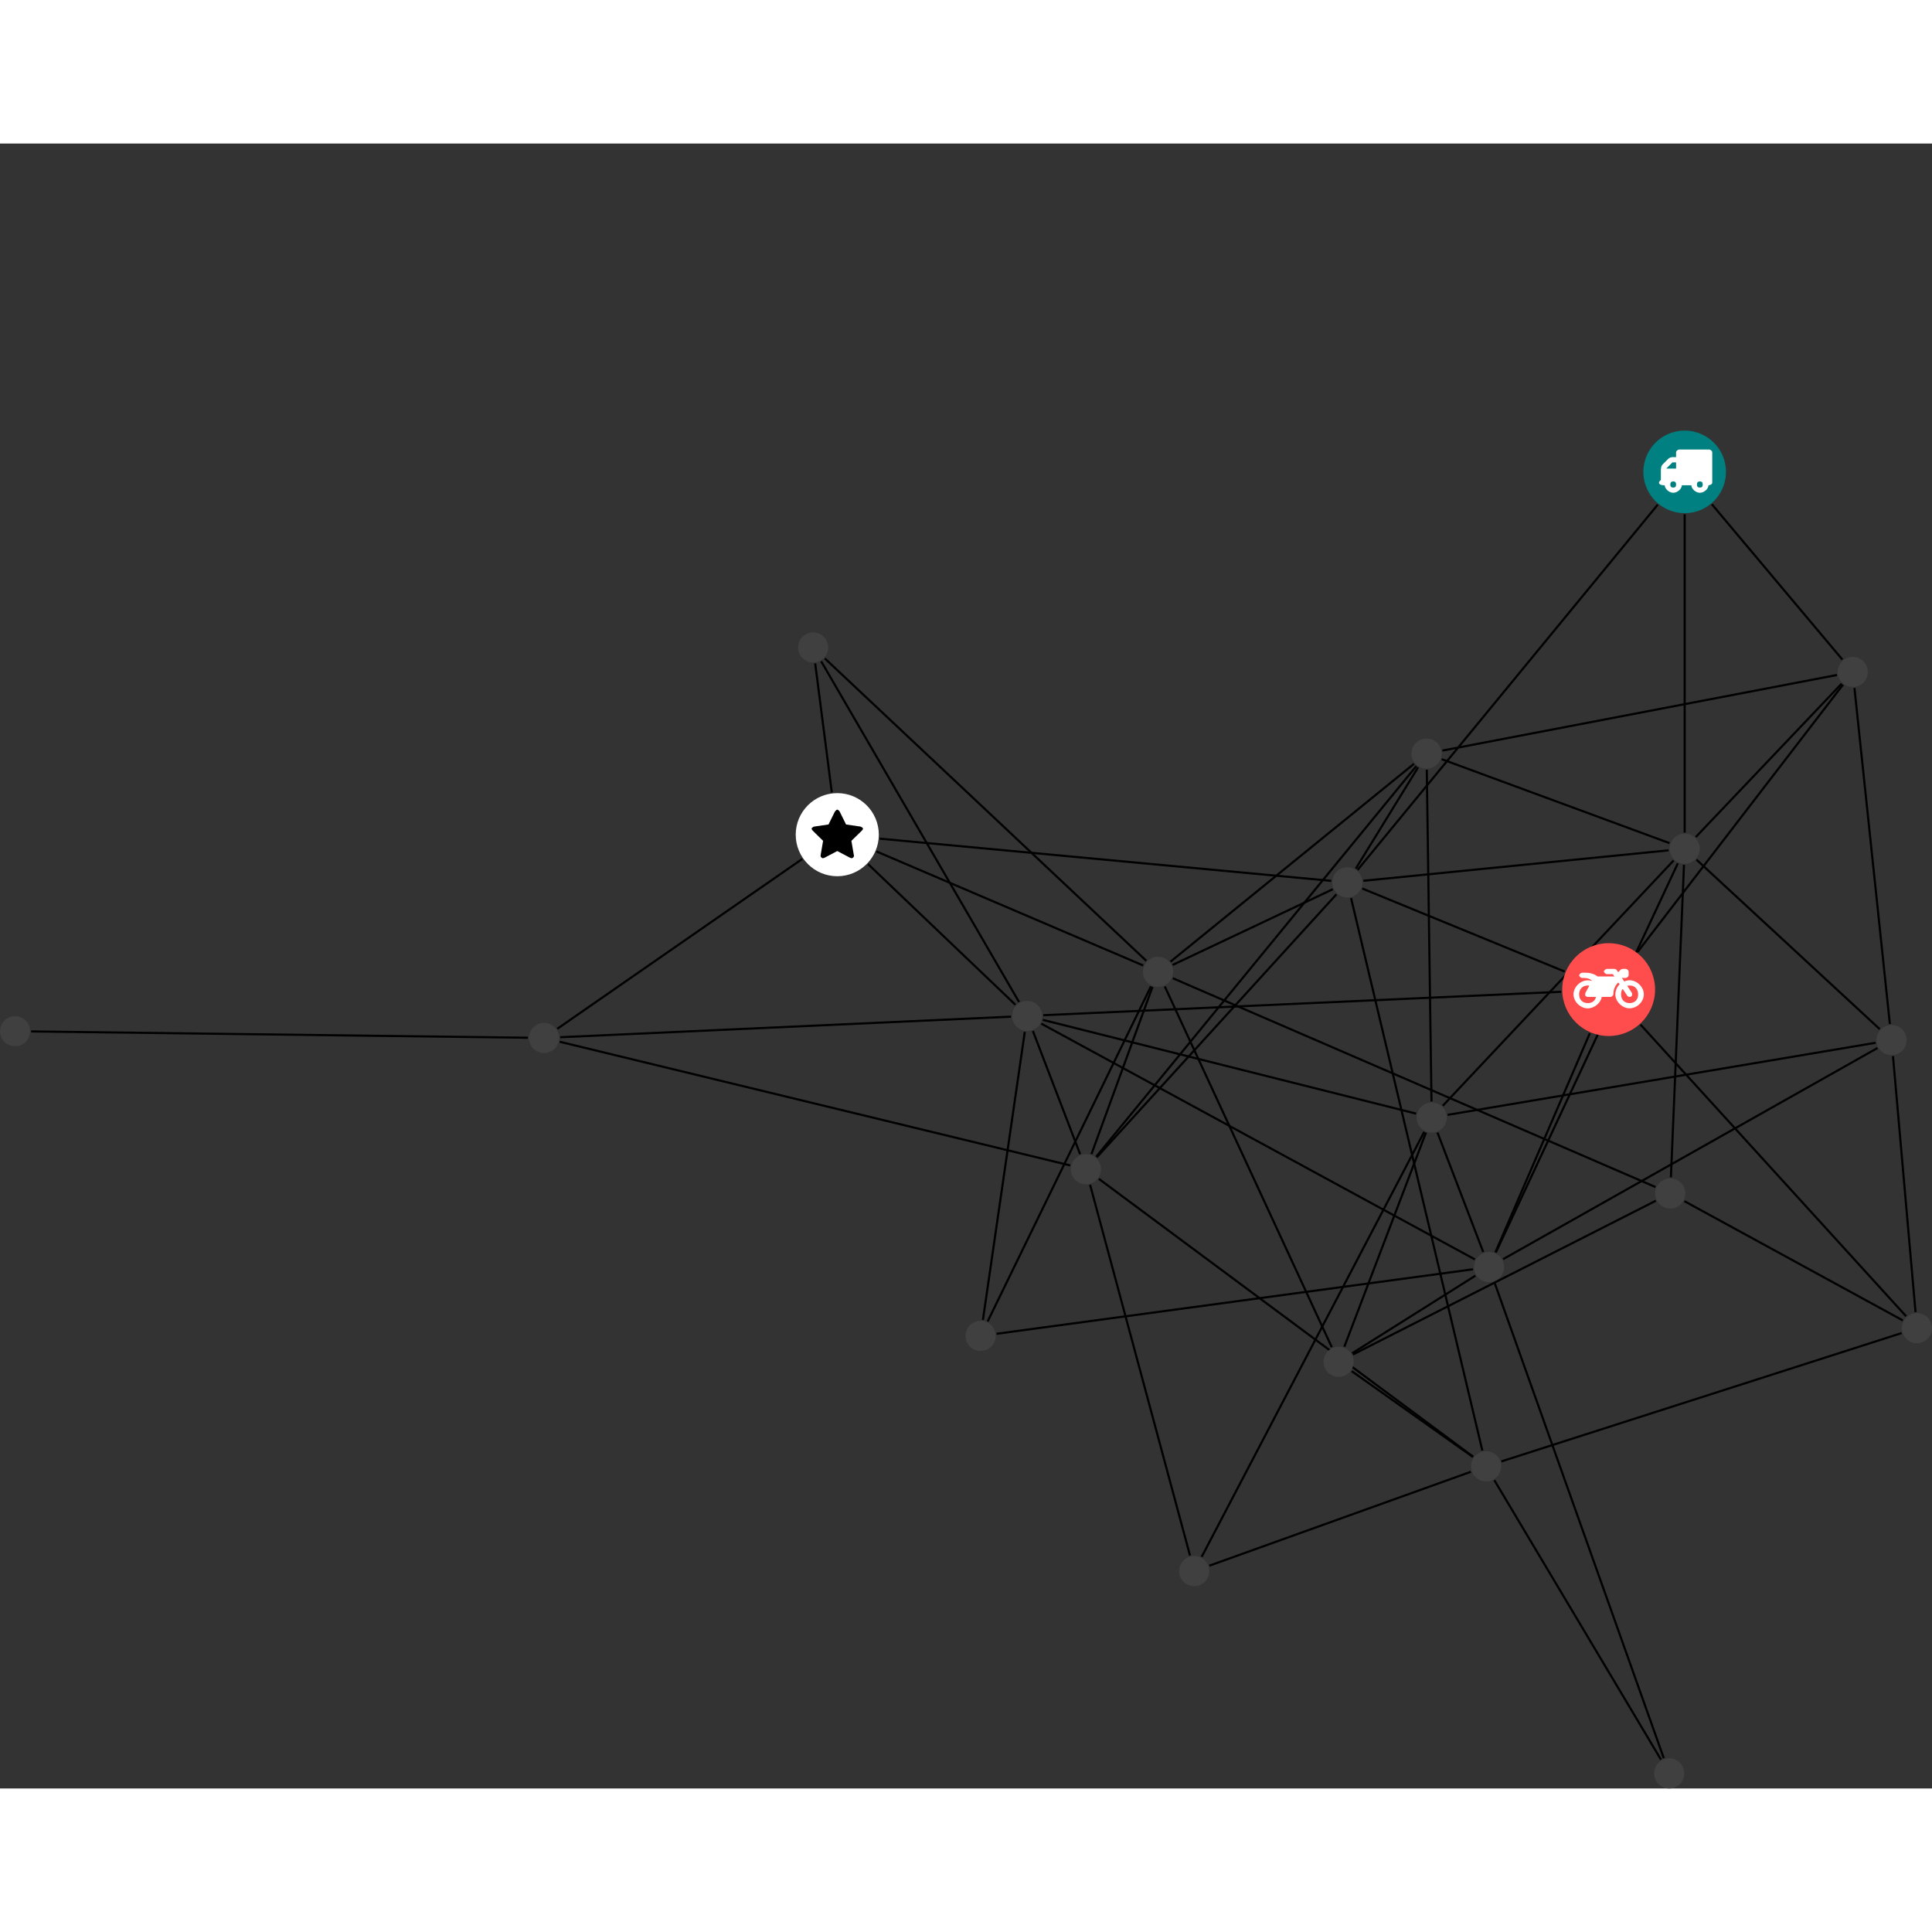 <?xml version="1.0" encoding="UTF-8"?>
<svg xmlns="http://www.w3.org/2000/svg" xmlns:xlink="http://www.w3.org/1999/xlink" width="361.508pt" height="361.508pt" viewBox="0.000 -53.713 361.508 307.794" version="1.1">
<rect x="0.000" y="-53.713" width="361.508" height="307.794" fill="#333333" stroke="none"/>
<defs>
<g>
<symbol overflow="visible" id="glyph0-0">
<path style="stroke:none;" d="M 1.422 -0.75 L 1.422 -7.922 L 3.562 -7.922 L 3.562 -0.891 L 1.422 -0.891 Z M 0.625 0 L 4.531 0 L 4.531 -8.812 L 0.438 -8.812 L 0.438 0 Z M 0.625 0 "/>
</symbol>
<symbol overflow="visible" id="glyph0-1">
<path style="stroke:none;" d="M 3.375 -0.844 C 3.375 -0.453 3.234 -0.266 2.844 -0.266 C 2.469 -0.266 2.297 -0.453 2.297 -0.844 C 2.297 -1.219 2.469 -1.422 2.844 -1.422 C 3.234 -1.422 3.375 -1.219 3.375 -0.844 Z M 1.594 -3.688 L 1.594 -3.859 C 1.594 -3.875 1.578 -3.875 1.594 -3.891 L 2.688 -4.969 C 2.703 -5 2.656 -4.984 2.688 -4.984 L 3.375 -4.984 L 3.375 -3.828 L 1.594 -3.828 Z M 8.359 -0.844 C 8.359 -0.453 8.219 -0.266 7.828 -0.266 C 7.453 -0.266 7.281 -0.453 7.281 -0.844 C 7.281 -1.219 7.453 -1.422 7.828 -1.422 C 8.219 -1.422 8.359 -1.219 8.359 -0.844 Z M 10.141 -6.891 C 10.141 -7.094 9.812 -7.391 9.609 -7.391 L 3.922 -7.391 C 3.719 -7.391 3.375 -7.094 3.375 -6.891 L 3.375 -5.969 L 2.672 -5.969 C 2.469 -5.969 2.078 -5.812 1.938 -5.672 L 0.844 -4.578 C 0.531 -4.266 0.531 -3.734 0.531 -3.328 L 0.531 -1.688 C 0.516 -1.688 0.172 -1.391 0.172 -1.203 C 0.172 -0.781 0.781 -0.703 1.062 -0.703 L 1.25 -0.703 C 1.25 -0.047 2.062 0.703 2.844 0.703 C 3.641 0.703 4.453 -0.047 4.453 -0.703 L 6.234 -0.703 C 6.234 -0.047 7.047 0.703 7.828 0.703 C 8.625 0.703 9.438 -0.047 9.438 -0.703 C 9.547 -0.703 10.141 -0.781 10.141 -1.203 Z M 10.141 -6.891 "/>
</symbol>
<symbol overflow="visible" id="glyph0-2">
<path style="stroke:none;" d="M 12.969 -2.906 C 12.844 -3.984 11.859 -5.016 10.781 -5.219 C 10.234 -5.328 9.703 -5.219 9.328 -5.031 L 8.875 -5.688 L 9.609 -5.688 C 9.812 -5.688 10.141 -5.984 10.141 -6.188 L 10.141 -6.891 C 10.141 -7.094 9.812 -7.391 9.609 -7.391 L 9.047 -7.391 C 8.969 -7.391 8.734 -7.312 8.656 -7.25 L 8.188 -6.766 L 7.891 -7.203 C 7.828 -7.281 7.594 -7.391 7.484 -7.391 L 6.078 -7.391 C 5.906 -7.391 5.547 -7.125 5.516 -6.953 C 5.484 -6.734 5.828 -6.406 6.047 -6.406 L 7.188 -6.406 L 7.484 -5.969 L 4.344 -5.969 C 4.141 -6.125 3.375 -6.672 2.141 -6.672 L 1.422 -6.672 C 1.219 -6.672 0.891 -6.375 0.891 -6.188 C 0.891 -5.984 1.219 -5.688 1.422 -5.688 L 1.781 -5.688 C 2.484 -5.688 2.906 -5.516 3.281 -5.188 L 3.25 -5.141 C 3.078 -5.188 2.797 -5.25 2.5 -5.25 C 1.109 -5.25 -0.172 -4 -0.172 -2.625 C -0.172 -1.25 1.109 0 2.5 0 C 3.75 0 4.953 -1.062 5.109 -2.141 L 6.766 -2.141 C 6.969 -2.141 7.281 -2.438 7.281 -2.625 C 7.281 -3.609 7.688 -4.391 8.219 -4.844 L 8.453 -4.5 C 7.969 -4.062 7.578 -3.203 7.672 -2.359 C 7.781 -1.172 8.969 -0.094 10.141 -0.016 C 11.703 0.094 13.156 -1.344 12.969 -2.906 Z M 2.5 -0.984 C 1.516 -0.984 0.875 -1.641 0.875 -2.625 C 0.875 -3.594 1.516 -4.281 2.5 -4.281 C 2.672 -4.281 2.844 -4.234 2.781 -4.25 L 2.047 -2.891 C 2 -2.781 2 -2.469 2.047 -2.359 C 2.125 -2.25 2.375 -2.141 2.5 -2.141 L 4.031 -2.141 C 3.891 -1.453 3.344 -0.984 2.5 -0.984 Z M 10.328 -0.984 C 9.344 -0.984 8.719 -1.641 8.719 -2.625 C 8.719 -3.109 8.859 -3.469 9.031 -3.641 L 9.906 -2.328 C 9.969 -2.219 10.203 -2.141 10.328 -2.141 C 10.391 -2.141 10.594 -2.188 10.641 -2.234 C 10.812 -2.344 10.844 -2.75 10.734 -2.922 L 9.875 -4.219 C 9.859 -4.219 10.094 -4.281 10.328 -4.281 C 11.297 -4.281 11.922 -3.594 11.922 -2.625 C 11.922 -1.641 11.297 -0.984 10.328 -0.984 Z M 10.328 -0.984 "/>
</symbol>
<symbol overflow="visible" id="glyph0-3">
<path style="stroke:none;" d="M 9.438 -5.078 C 9.438 -5.25 9.078 -5.453 8.938 -5.469 L 6.266 -5.859 L 5.078 -8.266 C 5.031 -8.375 4.75 -8.641 4.625 -8.641 C 4.5 -8.641 4.234 -8.375 4.172 -8.266 L 2.984 -5.859 L 0.312 -5.469 C 0.172 -5.453 -0.172 -5.25 -0.172 -5.078 C -0.172 -4.969 -0.062 -4.781 0.016 -4.719 L 1.969 -2.797 L 1.5 -0.062 C 1.5 -0.016 1.5 0.016 1.5 0.047 C 1.5 0.203 1.75 0.453 1.906 0.453 C 1.984 0.453 2.188 0.406 2.25 0.359 L 4.625 -0.891 L 7 0.359 C 7.062 0.406 7.266 0.453 7.344 0.453 C 7.5 0.453 7.75 0.203 7.75 0.047 C 7.75 0.016 7.75 -0.016 7.734 -0.062 L 7.266 -2.797 L 9.234 -4.719 C 9.297 -4.781 9.438 -4.969 9.438 -5.078 Z M 9.438 -5.078 "/>
</symbol>
</g>
<clipPath id="clip1">
  <path d="M 309 138 L 361.508 138 L 361.508 173 L 309 173 Z M 309 138 "/>
</clipPath>
<clipPath id="clip2">
  <path d="M 301 105 L 361.508 105 L 361.508 172 L 301 172 Z M 301 105 "/>
</clipPath>
<clipPath id="clip3">
  <path d="M 348 111 L 361.508 111 L 361.508 171 L 348 171 Z M 348 111 "/>
</clipPath>
<clipPath id="clip4">
  <path d="M 275 163 L 361.508 163 L 361.508 199 L 275 199 Z M 275 163 "/>
</clipPath>
<clipPath id="clip5">
  <path d="M 273 190 L 317 190 L 317 254.082 L 273 254.082 Z M 273 190 "/>
</clipPath>
<clipPath id="clip6">
  <path d="M 273 153 L 317 153 L 317 254.082 L 273 254.082 Z M 273 153 "/>
</clipPath>
<clipPath id="clip7">
  <path d="M 355 165 L 361.508 165 L 361.508 171 L 355 171 Z M 355 165 "/>
</clipPath>
<clipPath id="clip8">
  <path d="M 309 248 L 316 248 L 316 254.082 L 309 254.082 Z M 309 248 "/>
</clipPath>
</defs>
<g id="surface1">
<path style="fill:none;stroke-width:0.399;stroke-linecap:butt;stroke-linejoin:miter;stroke:rgb(0%,0%,0%);stroke-opacity:1;stroke-miterlimit:10;" d="M -0 -7.927 L -0 -67.494 " transform="matrix(1,0,0,-1,315.227,7.729)"/>
<path style="fill:none;stroke-width:0.399;stroke-linecap:butt;stroke-linejoin:miter;stroke:rgb(0%,0%,0%);stroke-opacity:1;stroke-miterlimit:10;" d="M 5.101 -6.068 L 29.511 -35.123 " transform="matrix(1,0,0,-1,315.227,7.729)"/>
<path style="fill:none;stroke-width:0.399;stroke-linecap:butt;stroke-linejoin:miter;stroke:rgb(0%,0%,0%);stroke-opacity:1;stroke-miterlimit:10;" d="M -5.036 -6.126 L -61.204 -74.478 " transform="matrix(1,0,0,-1,315.227,7.729)"/>
<path style="fill:none;stroke-width:0.399;stroke-linecap:butt;stroke-linejoin:miter;stroke:rgb(0%,0%,0%);stroke-opacity:1;stroke-miterlimit:10;" d="M -50.258 -120.076 L -120.11 -102.533 " transform="matrix(1,0,0,-1,315.227,7.729)"/>
<path style="fill:none;stroke-width:0.399;stroke-linecap:butt;stroke-linejoin:miter;stroke:rgb(0%,0%,0%);stroke-opacity:1;stroke-miterlimit:10;" d="M -45.262 -118.611 L -2.067 -72.709 " transform="matrix(1,0,0,-1,315.227,7.729)"/>
<path style="fill:none;stroke-width:0.399;stroke-linecap:butt;stroke-linejoin:miter;stroke:rgb(0%,0%,0%);stroke-opacity:1;stroke-miterlimit:10;" d="M -44.356 -120.31 L 35.738 -106.818 " transform="matrix(1,0,0,-1,315.227,7.729)"/>
<path style="fill:none;stroke-width:0.399;stroke-linecap:butt;stroke-linejoin:miter;stroke:rgb(0%,0%,0%);stroke-opacity:1;stroke-miterlimit:10;" d="M -48.407 -123.63 L -63.684 -163.701 " transform="matrix(1,0,0,-1,315.227,7.729)"/>
<path style="fill:none;stroke-width:0.399;stroke-linecap:butt;stroke-linejoin:miter;stroke:rgb(0%,0%,0%);stroke-opacity:1;stroke-miterlimit:10;" d="M -48.731 -123.482 L -90.372 -203.005 " transform="matrix(1,0,0,-1,315.227,7.729)"/>
<path style="fill:none;stroke-width:0.399;stroke-linecap:butt;stroke-linejoin:miter;stroke:rgb(0%,0%,0%);stroke-opacity:1;stroke-miterlimit:10;" d="M -46.25 -123.626 L -37.688 -145.978 " transform="matrix(1,0,0,-1,315.227,7.729)"/>
<path style="fill:none;stroke-width:0.399;stroke-linecap:butt;stroke-linejoin:miter;stroke:rgb(0%,0%,0%);stroke-opacity:1;stroke-miterlimit:10;" d="M -47.372 -117.794 L -48.254 -55.728 " transform="matrix(1,0,0,-1,315.227,7.729)"/>
<path style="fill:none;stroke-width:0.399;stroke-linecap:butt;stroke-linejoin:miter;stroke:rgb(0%,0%,0%);stroke-opacity:1;stroke-miterlimit:10;" d="M -2.575 -131.998 L -0.125 -73.525 " transform="matrix(1,0,0,-1,315.227,7.729)"/>
<g clip-path="url(#clip1)" clip-rule="nonzero">
<path style="fill:none;stroke-width:0.399;stroke-linecap:butt;stroke-linejoin:miter;stroke:rgb(0%,0%,0%);stroke-opacity:1;stroke-miterlimit:10;" d="M -0.051 -136.458 L 40.816 -158.771 " transform="matrix(1,0,0,-1,315.227,7.729)"/>
</g>
<path style="fill:none;stroke-width:0.399;stroke-linecap:butt;stroke-linejoin:miter;stroke:rgb(0%,0%,0%);stroke-opacity:1;stroke-miterlimit:10;" d="M -5.469 -133.814 L -95.774 -94.744 " transform="matrix(1,0,0,-1,315.227,7.729)"/>
<path style="fill:none;stroke-width:0.399;stroke-linecap:butt;stroke-linejoin:miter;stroke:rgb(0%,0%,0%);stroke-opacity:1;stroke-miterlimit:10;" d="M -5.391 -136.376 L -62.067 -165.154 " transform="matrix(1,0,0,-1,315.227,7.729)"/>
<path style="fill:none;stroke-width:0.399;stroke-linecap:butt;stroke-linejoin:miter;stroke:rgb(0%,0%,0%);stroke-opacity:1;stroke-miterlimit:10;" d="M -23.098 -97.275 L -120.024 -101.662 " transform="matrix(1,0,0,-1,315.227,7.729)"/>
<path style="fill:none;stroke-width:0.399;stroke-linecap:butt;stroke-linejoin:miter;stroke:rgb(0%,0%,0%);stroke-opacity:1;stroke-miterlimit:10;" d="M -8.809 -89.826 L 29.617 -39.826 " transform="matrix(1,0,0,-1,315.227,7.729)"/>
<g clip-path="url(#clip2)" clip-rule="nonzero">
<path style="fill:none;stroke-width:0.399;stroke-linecap:butt;stroke-linejoin:miter;stroke:rgb(0%,0%,0%);stroke-opacity:1;stroke-miterlimit:10;" d="M -8.239 -103.443 L 41.433 -157.99 " transform="matrix(1,0,0,-1,315.227,7.729)"/>
</g>
<path style="fill:none;stroke-width:0.399;stroke-linecap:butt;stroke-linejoin:miter;stroke:rgb(0%,0%,0%);stroke-opacity:1;stroke-miterlimit:10;" d="M -17.743 -105.037 L -35.411 -146.025 " transform="matrix(1,0,0,-1,315.227,7.729)"/>
<path style="fill:none;stroke-width:0.399;stroke-linecap:butt;stroke-linejoin:miter;stroke:rgb(0%,0%,0%);stroke-opacity:1;stroke-miterlimit:10;" d="M -22.446 -93.498 L -60.329 -77.955 " transform="matrix(1,0,0,-1,315.227,7.729)"/>
<path style="fill:none;stroke-width:0.399;stroke-linecap:butt;stroke-linejoin:miter;stroke:rgb(0%,0%,0%);stroke-opacity:1;stroke-miterlimit:10;" d="M -131.309 -158.689 L -123.473 -104.783 " transform="matrix(1,0,0,-1,315.227,7.729)"/>
<path style="fill:none;stroke-width:0.399;stroke-linecap:butt;stroke-linejoin:miter;stroke:rgb(0%,0%,0%);stroke-opacity:1;stroke-miterlimit:10;" d="M -130.422 -158.962 L -99.864 -96.255 " transform="matrix(1,0,0,-1,315.227,7.729)"/>
<path style="fill:none;stroke-width:0.399;stroke-linecap:butt;stroke-linejoin:miter;stroke:rgb(0%,0%,0%);stroke-opacity:1;stroke-miterlimit:10;" d="M -128.754 -161.271 L -39.598 -149.201 " transform="matrix(1,0,0,-1,315.227,7.729)"/>
<path style="fill:none;stroke-width:0.399;stroke-linecap:butt;stroke-linejoin:miter;stroke:rgb(0%,0%,0%);stroke-opacity:1;stroke-miterlimit:10;" d="M -125.219 -99.712 L -152.793 -73.392 " transform="matrix(1,0,0,-1,315.227,7.729)"/>
<path style="fill:none;stroke-width:0.399;stroke-linecap:butt;stroke-linejoin:miter;stroke:rgb(0%,0%,0%);stroke-opacity:1;stroke-miterlimit:10;" d="M -121.957 -104.615 L -113.118 -127.666 " transform="matrix(1,0,0,-1,315.227,7.729)"/>
<path style="fill:none;stroke-width:0.399;stroke-linecap:butt;stroke-linejoin:miter;stroke:rgb(0%,0%,0%);stroke-opacity:1;stroke-miterlimit:10;" d="M -124.551 -99.189 L -161.563 -35.455 " transform="matrix(1,0,0,-1,315.227,7.729)"/>
<path style="fill:none;stroke-width:0.399;stroke-linecap:butt;stroke-linejoin:miter;stroke:rgb(0%,0%,0%);stroke-opacity:1;stroke-miterlimit:10;" d="M -120.387 -103.24 L -39.258 -147.353 " transform="matrix(1,0,0,-1,315.227,7.729)"/>
<path style="fill:none;stroke-width:0.399;stroke-linecap:butt;stroke-linejoin:miter;stroke:rgb(0%,0%,0%);stroke-opacity:1;stroke-miterlimit:10;" d="M -126.051 -101.935 L -210.415 -105.783 " transform="matrix(1,0,0,-1,315.227,7.729)"/>
<path style="fill:none;stroke-width:0.399;stroke-linecap:butt;stroke-linejoin:miter;stroke:rgb(0%,0%,0%);stroke-opacity:1;stroke-miterlimit:10;" d="M 2.078 -68.326 L 29.375 -39.619 " transform="matrix(1,0,0,-1,315.227,7.729)"/>
<path style="fill:none;stroke-width:0.399;stroke-linecap:butt;stroke-linejoin:miter;stroke:rgb(0%,0%,0%);stroke-opacity:1;stroke-miterlimit:10;" d="M 2.214 -72.56 L 36.5 -104.267 " transform="matrix(1,0,0,-1,315.227,7.729)"/>
<path style="fill:none;stroke-width:0.399;stroke-linecap:butt;stroke-linejoin:miter;stroke:rgb(0%,0%,0%);stroke-opacity:1;stroke-miterlimit:10;" d="M -1.278 -73.244 L -35.329 -146.064 " transform="matrix(1,0,0,-1,315.227,7.729)"/>
<path style="fill:none;stroke-width:0.399;stroke-linecap:butt;stroke-linejoin:miter;stroke:rgb(0%,0%,0%);stroke-opacity:1;stroke-miterlimit:10;" d="M -2.832 -69.466 L -45.465 -53.755 " transform="matrix(1,0,0,-1,315.227,7.729)"/>
<path style="fill:none;stroke-width:0.399;stroke-linecap:butt;stroke-linejoin:miter;stroke:rgb(0%,0%,0%);stroke-opacity:1;stroke-miterlimit:10;" d="M -3.004 -70.81 L -60.118 -76.509 " transform="matrix(1,0,0,-1,315.227,7.729)"/>
<path style="fill:none;stroke-width:0.399;stroke-linecap:butt;stroke-linejoin:miter;stroke:rgb(0%,0%,0%);stroke-opacity:1;stroke-miterlimit:10;" d="M -159.582 -59.974 L -162.692 -35.837 " transform="matrix(1,0,0,-1,315.227,7.729)"/>
<path style="fill:none;stroke-width:0.399;stroke-linecap:butt;stroke-linejoin:miter;stroke:rgb(0%,0%,0%);stroke-opacity:1;stroke-miterlimit:10;" d="M -151.227 -71.021 L -101.317 -92.357 " transform="matrix(1,0,0,-1,315.227,7.729)"/>
<path style="fill:none;stroke-width:0.399;stroke-linecap:butt;stroke-linejoin:miter;stroke:rgb(0%,0%,0%);stroke-opacity:1;stroke-miterlimit:10;" d="M -150.622 -68.626 L -66.125 -76.525 " transform="matrix(1,0,0,-1,315.227,7.729)"/>
<path style="fill:none;stroke-width:0.399;stroke-linecap:butt;stroke-linejoin:miter;stroke:rgb(0%,0%,0%);stroke-opacity:1;stroke-miterlimit:10;" d="M -165.118 -72.427 L -210.946 -104.201 " transform="matrix(1,0,0,-1,315.227,7.729)"/>
<path style="fill:none;stroke-width:0.399;stroke-linecap:butt;stroke-linejoin:miter;stroke:rgb(0%,0%,0%);stroke-opacity:1;stroke-miterlimit:10;" d="M -109.614 -132.283 L -39.582 -184.271 " transform="matrix(1,0,0,-1,315.227,7.729)"/>
<path style="fill:none;stroke-width:0.399;stroke-linecap:butt;stroke-linejoin:miter;stroke:rgb(0%,0%,0%);stroke-opacity:1;stroke-miterlimit:10;" d="M -111 -127.65 L -99.579 -96.376 " transform="matrix(1,0,0,-1,315.227,7.729)"/>
<path style="fill:none;stroke-width:0.399;stroke-linecap:butt;stroke-linejoin:miter;stroke:rgb(0%,0%,0%);stroke-opacity:1;stroke-miterlimit:10;" d="M -111.25 -133.4 L -92.559 -202.767 " transform="matrix(1,0,0,-1,315.227,7.729)"/>
<path style="fill:none;stroke-width:0.399;stroke-linecap:butt;stroke-linejoin:miter;stroke:rgb(0%,0%,0%);stroke-opacity:1;stroke-miterlimit:10;" d="M -110.122 -128.15 L -50.211 -55.048 " transform="matrix(1,0,0,-1,315.227,7.729)"/>
<path style="fill:none;stroke-width:0.399;stroke-linecap:butt;stroke-linejoin:miter;stroke:rgb(0%,0%,0%);stroke-opacity:1;stroke-miterlimit:10;" d="M -110.004 -128.255 L -65.153 -79.037 " transform="matrix(1,0,0,-1,315.227,7.729)"/>
<path style="fill:none;stroke-width:0.399;stroke-linecap:butt;stroke-linejoin:miter;stroke:rgb(0%,0%,0%);stroke-opacity:1;stroke-miterlimit:10;" d="M -114.969 -129.775 L -210.493 -106.63 " transform="matrix(1,0,0,-1,315.227,7.729)"/>
<path style="fill:none;stroke-width:0.399;stroke-linecap:butt;stroke-linejoin:miter;stroke:rgb(0%,0%,0%);stroke-opacity:1;stroke-miterlimit:10;" d="M -160.879 -34.912 L -100.743 -91.478 " transform="matrix(1,0,0,-1,315.227,7.729)"/>
<path style="fill:none;stroke-width:0.399;stroke-linecap:butt;stroke-linejoin:miter;stroke:rgb(0%,0%,0%);stroke-opacity:1;stroke-miterlimit:10;" d="M 31.769 -40.435 L 38.398 -103.314 " transform="matrix(1,0,0,-1,315.227,7.729)"/>
<path style="fill:none;stroke-width:0.399;stroke-linecap:butt;stroke-linejoin:miter;stroke:rgb(0%,0%,0%);stroke-opacity:1;stroke-miterlimit:10;" d="M 28.492 -38.001 L -45.332 -52.146 " transform="matrix(1,0,0,-1,315.227,7.729)"/>
<g clip-path="url(#clip3)" clip-rule="nonzero">
<path style="fill:none;stroke-width:0.399;stroke-linecap:butt;stroke-linejoin:miter;stroke:rgb(0%,0%,0%);stroke-opacity:1;stroke-miterlimit:10;" d="M 38.98 -109.322 L 43.199 -157.212 " transform="matrix(1,0,0,-1,315.227,7.729)"/>
</g>
<path style="fill:none;stroke-width:0.399;stroke-linecap:butt;stroke-linejoin:miter;stroke:rgb(0%,0%,0%);stroke-opacity:1;stroke-miterlimit:10;" d="M 36.086 -107.798 L -33.977 -147.314 " transform="matrix(1,0,0,-1,315.227,7.729)"/>
<g clip-path="url(#clip4)" clip-rule="nonzero">
<path style="fill:none;stroke-width:0.399;stroke-linecap:butt;stroke-linejoin:miter;stroke:rgb(0%,0%,0%);stroke-opacity:1;stroke-miterlimit:10;" d="M 40.589 -161.142 L -34.286 -185.15 " transform="matrix(1,0,0,-1,315.227,7.729)"/>
</g>
<g clip-path="url(#clip5)" clip-rule="nonzero">
<path style="fill:none;stroke-width:0.399;stroke-linecap:butt;stroke-linejoin:miter;stroke:rgb(0%,0%,0%);stroke-opacity:1;stroke-miterlimit:10;" d="M -35.614 -188.666 L -4.438 -240.947 " transform="matrix(1,0,0,-1,315.227,7.729)"/>
</g>
<path style="fill:none;stroke-width:0.399;stroke-linecap:butt;stroke-linejoin:miter;stroke:rgb(0%,0%,0%);stroke-opacity:1;stroke-miterlimit:10;" d="M -39.622 -184.326 L -62.297 -168.267 " transform="matrix(1,0,0,-1,315.227,7.729)"/>
<path style="fill:none;stroke-width:0.399;stroke-linecap:butt;stroke-linejoin:miter;stroke:rgb(0%,0%,0%);stroke-opacity:1;stroke-miterlimit:10;" d="M -40 -187.091 L -88.934 -204.662 " transform="matrix(1,0,0,-1,315.227,7.729)"/>
<path style="fill:none;stroke-width:0.399;stroke-linecap:butt;stroke-linejoin:miter;stroke:rgb(0%,0%,0%);stroke-opacity:1;stroke-miterlimit:10;" d="M -37.856 -183.134 L -62.422 -79.744 " transform="matrix(1,0,0,-1,315.227,7.729)"/>
<path style="fill:none;stroke-width:0.399;stroke-linecap:butt;stroke-linejoin:miter;stroke:rgb(0%,0%,0%);stroke-opacity:1;stroke-miterlimit:10;" d="M -309.395 -104.697 L -216.446 -105.88 " transform="matrix(1,0,0,-1,315.227,7.729)"/>
<g clip-path="url(#clip6)" clip-rule="nonzero">
<path style="fill:none;stroke-width:0.399;stroke-linecap:butt;stroke-linejoin:miter;stroke:rgb(0%,0%,0%);stroke-opacity:1;stroke-miterlimit:10;" d="M -3.903 -240.693 L -35.594 -151.638 " transform="matrix(1,0,0,-1,315.227,7.729)"/>
</g>
<path style="fill:none;stroke-width:0.399;stroke-linecap:butt;stroke-linejoin:miter;stroke:rgb(0%,0%,0%);stroke-opacity:1;stroke-miterlimit:10;" d="M -97.274 -96.283 L -66.028 -163.783 " transform="matrix(1,0,0,-1,315.227,7.729)"/>
<path style="fill:none;stroke-width:0.399;stroke-linecap:butt;stroke-linejoin:miter;stroke:rgb(0%,0%,0%);stroke-opacity:1;stroke-miterlimit:10;" d="M -96.204 -91.642 L -50.637 -54.615 " transform="matrix(1,0,0,-1,315.227,7.729)"/>
<path style="fill:none;stroke-width:0.399;stroke-linecap:butt;stroke-linejoin:miter;stroke:rgb(0%,0%,0%);stroke-opacity:1;stroke-miterlimit:10;" d="M -95.813 -92.255 L -65.848 -78.095 " transform="matrix(1,0,0,-1,315.227,7.729)"/>
<path style="fill:none;stroke-width:0.399;stroke-linecap:butt;stroke-linejoin:miter;stroke:rgb(0%,0%,0%);stroke-opacity:1;stroke-miterlimit:10;" d="M -62.204 -164.912 L -39.161 -150.404 " transform="matrix(1,0,0,-1,315.227,7.729)"/>
<path style="fill:none;stroke-width:0.399;stroke-linecap:butt;stroke-linejoin:miter;stroke:rgb(0%,0%,0%);stroke-opacity:1;stroke-miterlimit:10;" d="M -49.879 -55.283 L -61.539 -74.236 " transform="matrix(1,0,0,-1,315.227,7.729)"/>
<path style=" stroke:none;fill-rule:nonzero;fill:rgb(0%,50%,50%);fill-opacity:1;" d="M 322.957 7.73 C 322.957 3.461 319.496 0 315.227 0 C 310.957 0 307.5 3.461 307.5 7.73 C 307.5 11.996 310.957 15.457 315.227 15.457 C 319.496 15.457 322.957 11.996 322.957 7.73 Z M 322.957 7.73 "/>
<g style="fill:rgb(100%,100%,100%);fill-opacity:1;">
  <use xlink:href="#glyph0-1" x="310.245" y="10.932"/>
</g>
<path style=" stroke:none;fill-rule:nonzero;fill:rgb(25%,25%,25%);fill-opacity:1;" d="M 270.715 128.535 C 270.715 126.98 269.453 125.719 267.898 125.719 C 266.34 125.719 265.078 126.98 265.078 128.535 C 265.078 130.094 266.34 131.355 267.898 131.355 C 269.453 131.355 270.715 130.094 270.715 128.535 Z M 270.715 128.535 "/>
<path style=" stroke:none;fill-rule:nonzero;fill:rgb(25%,25%,25%);fill-opacity:1;" d="M 315.344 142.738 C 315.344 141.184 314.082 139.922 312.527 139.922 C 310.969 139.922 309.707 141.184 309.707 142.738 C 309.707 144.297 310.969 145.559 312.527 145.559 C 314.082 145.559 315.344 144.297 315.344 142.738 Z M 315.344 142.738 "/>
<path style=" stroke:none;fill-rule:nonzero;fill:rgb(100%,29.999%,29.999%);fill-opacity:1;" d="M 309.691 104.602 C 309.691 99.801 305.801 95.914 301.004 95.914 C 296.207 95.914 292.316 99.801 292.316 104.602 C 292.316 109.398 296.207 113.285 301.004 113.285 C 305.801 113.285 309.691 109.398 309.691 104.602 Z M 309.691 104.602 "/>
<g style="fill:rgb(100%,100%,100%);fill-opacity:1;">
  <use xlink:href="#glyph0-2" x="294.603" y="108.112"/>
</g>
<path style=" stroke:none;fill-rule:nonzero;fill:rgb(25%,25%,25%);fill-opacity:1;" d="M 186.301 169.402 C 186.301 167.844 185.039 166.582 183.484 166.582 C 181.926 166.582 180.664 167.844 180.664 169.402 C 180.664 170.957 181.926 172.219 183.484 172.219 C 185.039 172.219 186.301 170.957 186.301 169.402 Z M 186.301 169.402 "/>
<path style=" stroke:none;fill-rule:nonzero;fill:rgb(25%,25%,25%);fill-opacity:1;" d="M 195.008 109.523 C 195.008 107.969 193.746 106.707 192.191 106.707 C 190.633 106.707 189.371 107.969 189.371 109.523 C 189.371 111.082 190.633 112.344 192.191 112.344 C 193.746 112.344 195.008 111.082 195.008 109.523 Z M 195.008 109.523 "/>
<path style=" stroke:none;fill-rule:nonzero;fill:rgb(25%,25%,25%);fill-opacity:1;" d="M 318.047 78.238 C 318.047 76.684 316.785 75.422 315.227 75.422 C 313.672 75.422 312.41 76.684 312.41 78.238 C 312.41 79.797 313.672 81.059 315.227 81.059 C 316.785 81.059 318.047 79.797 318.047 78.238 Z M 318.047 78.238 "/>
<path style=" stroke:none;fill-rule:nonzero;fill:rgb(100%,100%,100%);fill-opacity:1;" d="M 164.441 75.613 C 164.441 71.316 160.961 67.836 156.668 67.836 C 152.371 67.836 148.891 71.316 148.891 75.613 C 148.891 79.906 152.371 83.387 156.668 83.387 C 160.961 83.387 164.441 79.906 164.441 75.613 Z M 164.441 75.613 "/>
<g style="fill:rgb(0%,0%,0%);fill-opacity:1;">
  <use xlink:href="#glyph0-3" x="152.044" y="79.562"/>
</g>
<path style=" stroke:none;fill-rule:nonzero;fill:rgb(25%,25%,25%);fill-opacity:1;" d="M 206.012 138.211 C 206.012 136.656 204.75 135.395 203.191 135.395 C 201.637 135.395 200.375 136.656 200.375 138.211 C 200.375 139.77 201.637 141.031 203.191 141.031 C 204.75 141.031 206.012 139.77 206.012 138.211 Z M 206.012 138.211 "/>
<path style=" stroke:none;fill-rule:nonzero;fill:rgb(25%,25%,25%);fill-opacity:1;" d="M 154.969 40.574 C 154.969 39.02 153.707 37.758 152.152 37.758 C 150.594 37.758 149.332 39.02 149.332 40.574 C 149.332 42.129 150.594 43.391 152.152 43.391 C 153.707 43.391 154.969 42.129 154.969 40.574 Z M 154.969 40.574 "/>
<path style=" stroke:none;fill-rule:nonzero;fill:rgb(25%,25%,25%);fill-opacity:1;" d="M 349.5 45.16 C 349.5 43.605 348.238 42.344 346.68 42.344 C 345.125 42.344 343.863 43.605 343.863 45.16 C 343.863 46.719 345.125 47.98 346.68 47.98 C 348.238 47.98 349.5 46.719 349.5 45.16 Z M 349.5 45.16 "/>
<path style=" stroke:none;fill-rule:nonzero;fill:rgb(25%,25%,25%);fill-opacity:1;" d="M 356.758 114.043 C 356.758 112.488 355.496 111.227 353.941 111.227 C 352.383 111.227 351.121 112.488 351.121 114.043 C 351.121 115.602 352.383 116.863 353.941 116.863 C 355.496 116.863 356.758 115.602 356.758 114.043 Z M 356.758 114.043 "/>
<g clip-path="url(#clip7)" clip-rule="nonzero">
<path style=" stroke:none;fill-rule:nonzero;fill:rgb(25%,25%,25%);fill-opacity:1;" d="M 361.508 167.945 C 361.508 166.391 360.246 165.129 358.691 165.129 C 357.133 165.129 355.871 166.391 355.871 167.945 C 355.871 169.504 357.133 170.766 358.691 170.766 C 360.246 170.766 361.508 169.504 361.508 167.945 Z M 361.508 167.945 "/>
</g>
<path style=" stroke:none;fill-rule:nonzero;fill:rgb(25%,25%,25%);fill-opacity:1;" d="M 280.887 193.797 C 280.887 192.242 279.625 190.98 278.066 190.98 C 276.512 190.98 275.25 192.242 275.25 193.797 C 275.25 195.355 276.512 196.617 278.066 196.617 C 279.625 196.617 280.887 195.355 280.887 193.797 Z M 280.887 193.797 "/>
<path style=" stroke:none;fill-rule:nonzero;fill:rgb(25%,25%,25%);fill-opacity:1;" d="M 5.637 112.387 C 5.637 110.828 4.375 109.566 2.816 109.566 C 1.262 109.566 0 110.828 0 112.387 C 0 113.941 1.262 115.203 2.816 115.203 C 4.375 115.203 5.637 113.941 5.637 112.387 Z M 5.637 112.387 "/>
<g clip-path="url(#clip8)" clip-rule="nonzero">
<path style=" stroke:none;fill-rule:nonzero;fill:rgb(25%,25%,25%);fill-opacity:1;" d="M 315.152 251.262 C 315.152 249.707 313.891 248.445 312.336 248.445 C 310.777 248.445 309.516 249.707 309.516 251.262 C 309.516 252.82 310.777 254.082 312.336 254.082 C 313.891 254.082 315.152 252.82 315.152 251.262 Z M 315.152 251.262 "/>
</g>
<path style=" stroke:none;fill-rule:nonzero;fill:rgb(25%,25%,25%);fill-opacity:1;" d="M 219.504 101.27 C 219.504 99.715 218.242 98.453 216.684 98.453 C 215.129 98.453 213.867 99.715 213.867 101.27 C 213.867 102.828 215.129 104.09 216.684 104.09 C 218.242 104.09 219.504 102.828 219.504 101.27 Z M 219.504 101.27 "/>
<path style=" stroke:none;fill-rule:nonzero;fill:rgb(25%,25%,25%);fill-opacity:1;" d="M 253.285 174.246 C 253.285 172.691 252.023 171.43 250.469 171.43 C 248.914 171.43 247.652 172.691 247.652 174.246 C 247.652 175.805 248.914 177.066 250.469 177.066 C 252.023 177.066 253.285 175.805 253.285 174.246 Z M 253.285 174.246 "/>
<path style=" stroke:none;fill-rule:nonzero;fill:rgb(25%,25%,25%);fill-opacity:1;" d="M 226.273 213.406 C 226.273 211.852 225.012 210.59 223.453 210.59 C 221.898 210.59 220.637 211.852 220.637 213.406 C 220.637 214.965 221.898 216.227 223.453 216.227 C 225.012 216.227 226.273 214.965 226.273 213.406 Z M 226.273 213.406 "/>
<path style=" stroke:none;fill-rule:nonzero;fill:rgb(25%,25%,25%);fill-opacity:1;" d="M 281.438 156.523 C 281.438 154.965 280.176 153.703 278.621 153.703 C 277.066 153.703 275.805 154.965 275.805 156.523 C 275.805 158.078 277.066 159.34 278.621 159.34 C 280.176 159.34 281.438 158.078 281.438 156.523 Z M 281.438 156.523 "/>
<path style=" stroke:none;fill-rule:nonzero;fill:rgb(25%,25%,25%);fill-opacity:1;" d="M 269.75 60.441 C 269.75 58.883 268.488 57.621 266.93 57.621 C 265.375 57.621 264.113 58.883 264.113 60.441 C 264.113 61.996 265.375 63.258 266.93 63.258 C 268.488 63.258 269.75 61.996 269.75 60.441 Z M 269.75 60.441 "/>
<path style=" stroke:none;fill-rule:nonzero;fill:rgb(25%,25%,25%);fill-opacity:1;" d="M 254.926 84.535 C 254.926 82.98 253.664 81.719 252.109 81.719 C 250.551 81.719 249.289 82.98 249.289 84.535 C 249.289 86.094 250.551 87.355 252.109 87.355 C 253.664 87.355 254.926 86.094 254.926 84.535 Z M 254.926 84.535 "/>
<path style=" stroke:none;fill-rule:nonzero;fill:rgb(25%,25%,25%);fill-opacity:1;" d="M 104.621 113.648 C 104.621 112.09 103.359 110.828 101.801 110.828 C 100.246 110.828 98.984 112.09 98.984 113.648 C 98.984 115.203 100.246 116.465 101.801 116.465 C 103.359 116.465 104.621 115.203 104.621 113.648 Z M 104.621 113.648 "/>
</g>
</svg>
